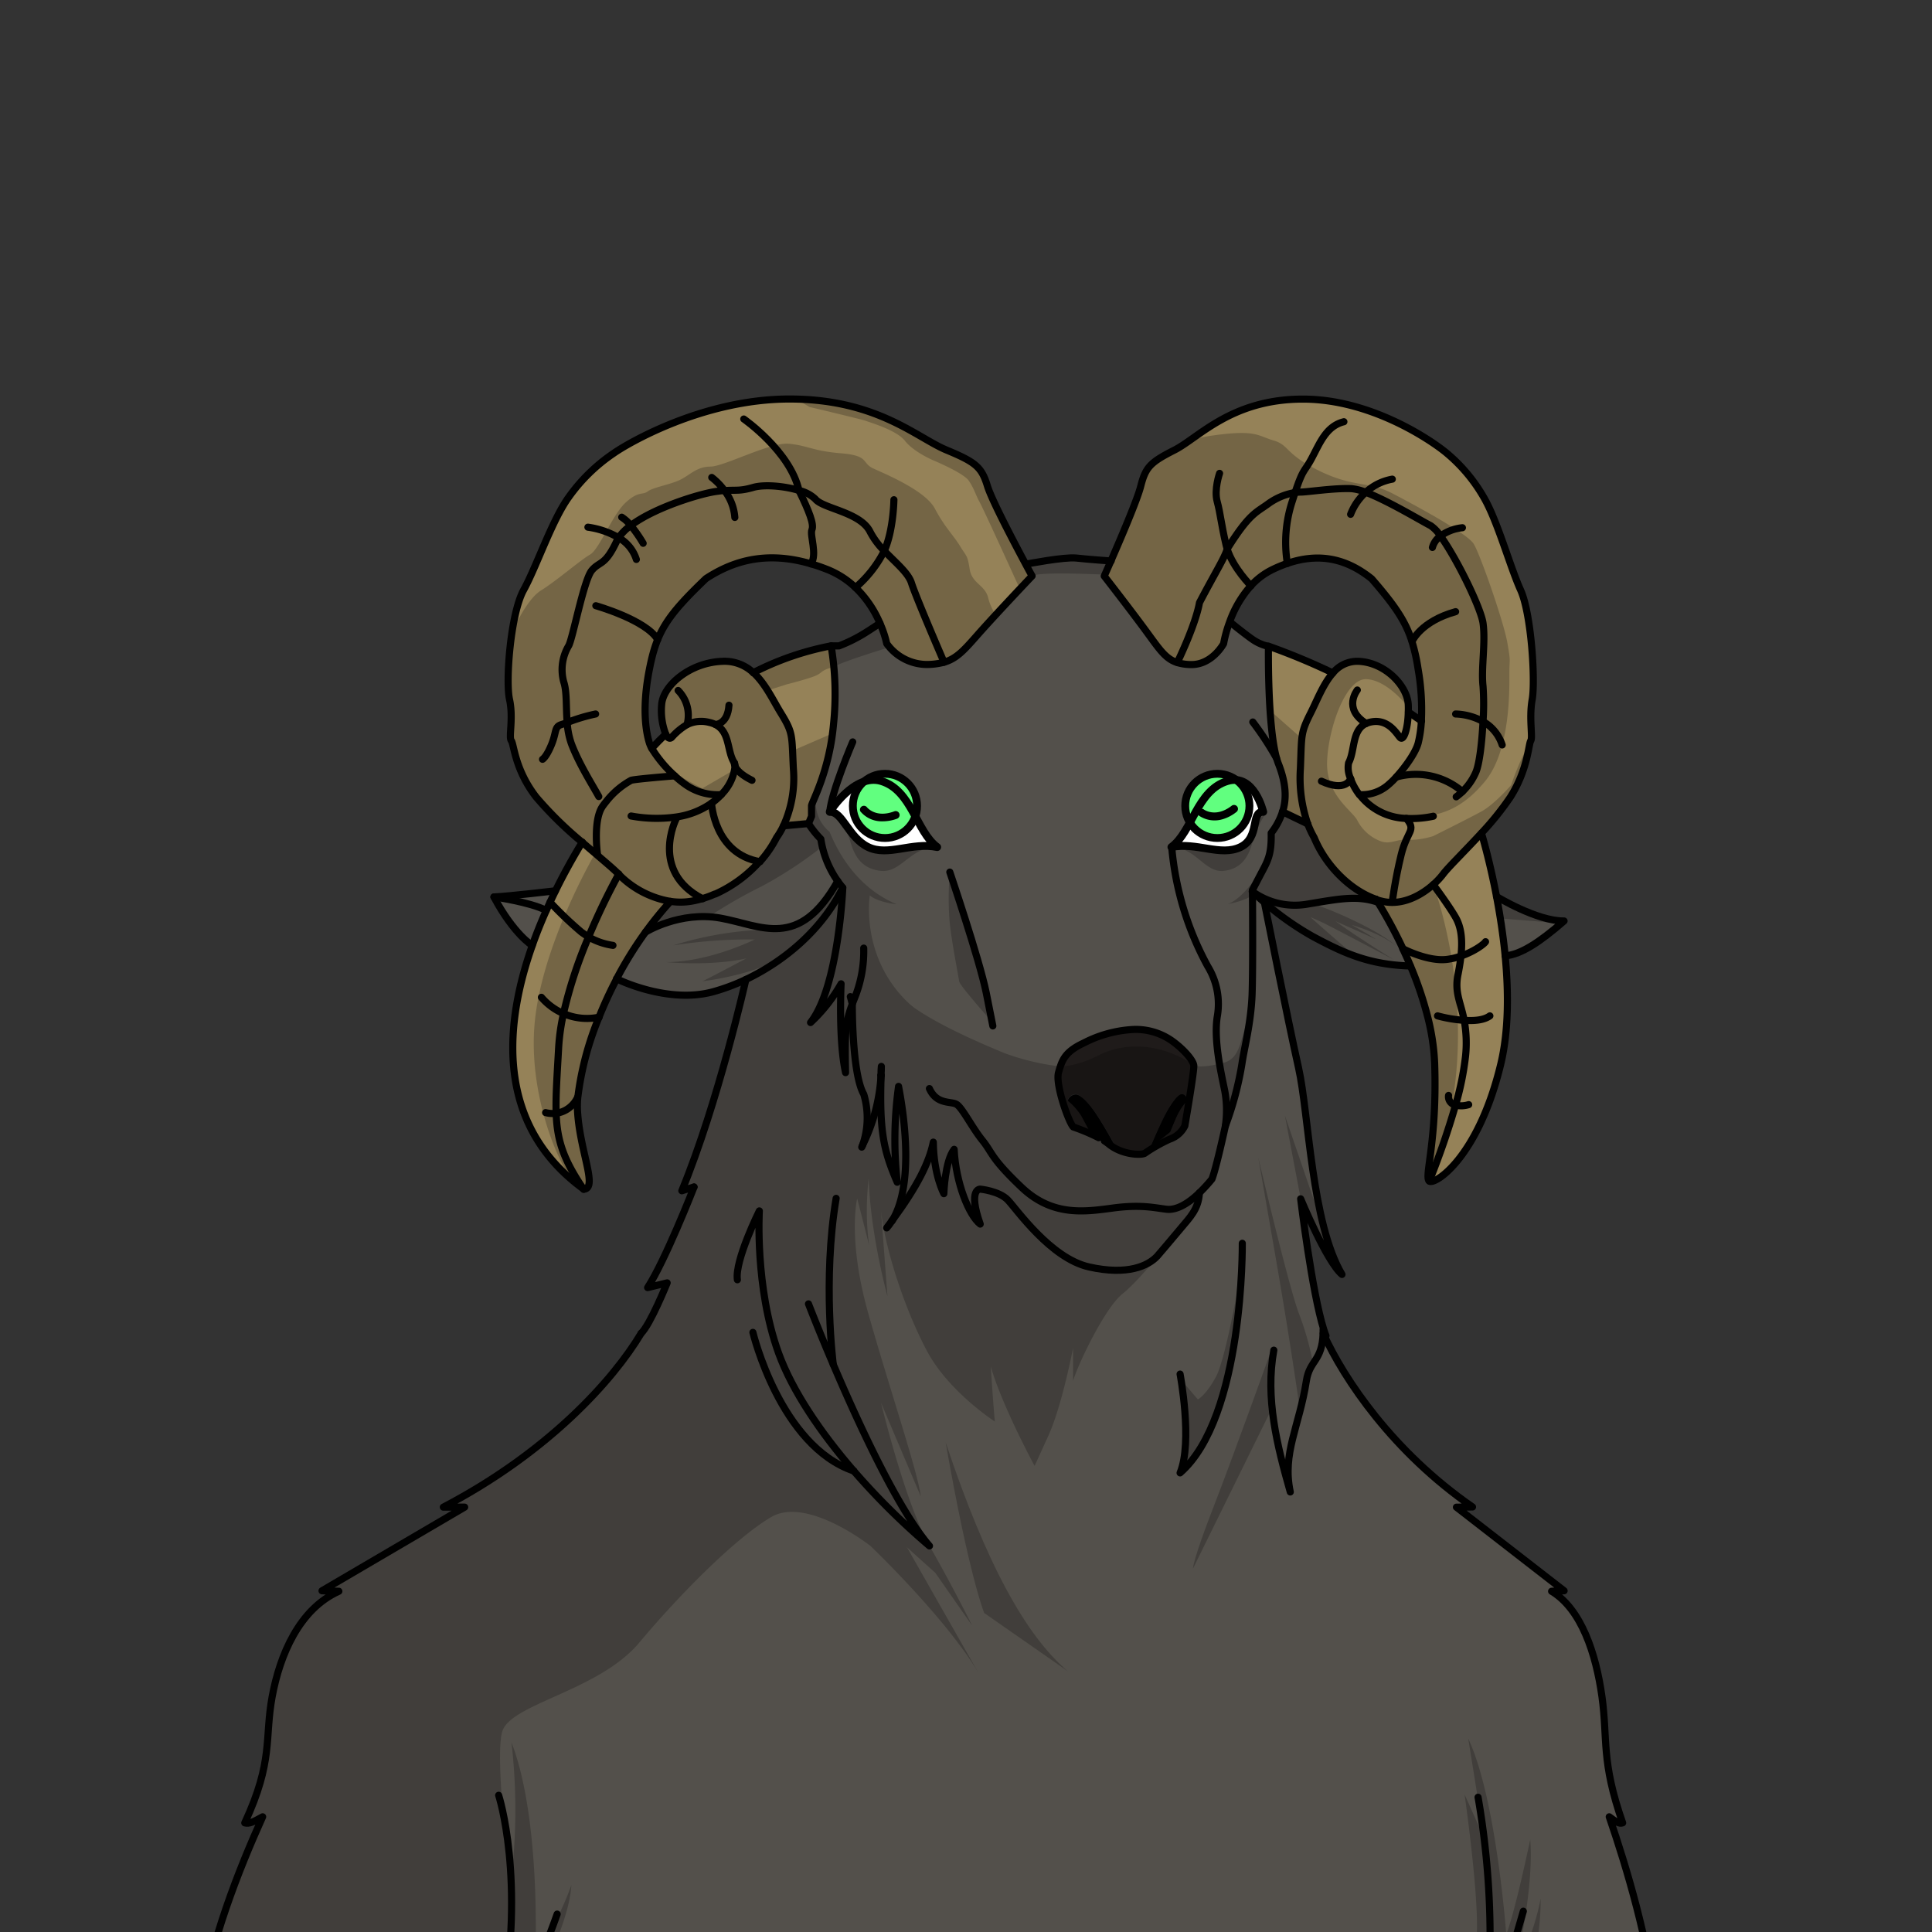 <svg xmlns="http://www.w3.org/2000/svg" xmlns:xlink="http://www.w3.org/1999/xlink" viewBox="0 0 432 432">
  <rect x="0" y="0" width="432" height="432" fill="#333333" stroke="none"/>
  <defs>
    <style>.GUNDAN_GOAT_BODY_GUNDAN_GOAT_BODY_11_cls-1,.GUNDAN_GOAT_BODY_GUNDAN_GOAT_BODY_11_cls-6{fill:none;stroke:#000;stroke-linecap:round;stroke-linejoin:round;}.GUNDAN_GOAT_BODY_GUNDAN_GOAT_BODY_11_cls-1{stroke-width:1.75px;}.GUNDAN_GOAT_BODY_GUNDAN_GOAT_BODY_11_cls-2{isolation:isolate;}.GUNDAN_GOAT_BODY_GUNDAN_GOAT_BODY_11_cls-3{fill:#1f1b1a;}.GUNDAN_GOAT_BODY_GUNDAN_GOAT_BODY_11_cls-4{fill:#958258;}.GUNDAN_GOAT_BODY_GUNDAN_GOAT_BODY_11_cls-5{fill:#53504b;}.GUNDAN_GOAT_BODY_GUNDAN_GOAT_BODY_11_cls-6{stroke-width:1.59px;}.GUNDAN_GOAT_BODY_GUNDAN_GOAT_BODY_11_cls-7{fill:#fff;}.GUNDAN_GOAT_BODY_GUNDAN_GOAT_BODY_11_cls-8{clip-path:url(#GUNDAN_GOAT_BODY_GUNDAN_GOAT_BODY_11_clip-path);}.GUNDAN_GOAT_BODY_GUNDAN_GOAT_BODY_11_cls-9{fill:#61ff7f;}.GUNDAN_GOAT_BODY_GUNDAN_GOAT_BODY_11_cls-10{clip-path:url(#GUNDAN_GOAT_BODY_GUNDAN_GOAT_BODY_11_clip-path-2);}.GUNDAN_GOAT_BODY_GUNDAN_GOAT_BODY_11_cls-11{opacity:0.22;mix-blend-mode:multiply;}</style>
    <clipPath id="clip-path">
      <path class="GUNDAN_GOAT_BODY_GUNDAN_GOAT_BODY_11_cls-1" d="M185.53,181.54s5.48-8.71,11.51-6.9c6.85,2.05,7.82,11.3,12.52,14.77-5.62-1.17-11,2.15-15.44,0S188.39,181.39,185.53,181.54Z" />
    </clipPath>
    <clipPath id="clip-path-2">
      <path class="GUNDAN_GOAT_BODY_GUNDAN_GOAT_BODY_11_cls-1" d="M282.46,181.54s-2-8.71-8-6.9c-6.85,2.05-7.82,11.3-12.53,14.77,5.63-1.17,11,2.15,15.45,0S279.6,181.39,282.46,181.54Z" />
    </clipPath>
  </defs>
  <g class="GUNDAN_GOAT_BODY_GUNDAN_GOAT_BODY_11_cls-2">
    <g id="body">
      <path class="GUNDAN_GOAT_BODY_GUNDAN_GOAT_BODY_11_cls-3" d="M249.49,256.5c-.12-.23-2.08-3.88-3.79-6.55s-4-5.31-5.25-5.31a2,2,0,0,0-1.71,1.38,14.47,14.47,0,0,1,3,3.37c1.05,1.82,2,3.71,2,3.71s.87.57,1.95,1.24A42.73,42.73,0,0,0,240,252c-1-.88-4.22-9.47-3.45-12.16s1.34-4.56,5.63-6.59a27.25,27.25,0,0,1,10.62-3,14.07,14.07,0,0,1,9,2.43c2.84,2,5,4.58,5,5.71,0,1.84-2,13.37-2,13.37a5.86,5.86,0,0,1-3.42,3,36.22,36.22,0,0,0-5.58,3.17c-.87.46-5,.32-7.9-2a13.32,13.32,0,0,0-1.1-.8A22.7,22.7,0,0,0,249.49,256.5Zm7.74,0a54.68,54.68,0,0,0,4.46-3.4s.75-1.89,1.57-3.71a13.64,13.64,0,0,1,2.32-3.37s-.34-1.38-1.33-1.38-2.71,2.55-4.08,5.31S257.32,256.27,257.23,256.5Z" />
      <path class="GUNDAN_GOAT_BODY_GUNDAN_GOAT_BODY_11_cls-4" d="M340.09,131.92c-2.39-5.29-5.22-15.63-8.27-20.79a36.54,36.54,0,0,0-8.17-9.77c-2.35-2-16.25-12.16-32.25-12.16s-23.29,8.63-28.73,11.4-6.45,3.86-7.53,8.08c-.75,3-4.55,11.87-6.69,16.76-.87,2-1.47,3.33-1.47,3.33s5.91,7.59,9.61,12.65c2.79,3.81,4.12,5.84,6.67,6.68a11,11,0,0,0,3,.46c4.83.15,7.41-4.68,7.41-4.68a28.53,28.53,0,0,1,1.34-4.83,24.47,24.47,0,0,1,4.71-8.05,15.92,15.92,0,0,1,4.88-3.69,29.62,29.62,0,0,1,3.25-1.35c7.52-2.59,13.58-.88,18.93,3.42,5.17,6,7.54,9.54,9,14a42.26,42.26,0,0,1,1.36,6.06,52.46,52.46,0,0,1,.75,11.74l-2.93-2h0a16,16,0,0,0,0-1.69c-.25-4.21-5.15-9.43-11.18-9.66a7,7,0,0,0-5.69,2.64,145.44,145.44,0,0,0-14.42-6s-.27,17.54,1.83,25.06v0c.14.45.27.87.42,1.24,1.65,4.23,1.85,7.66.89,10.7l5.66,2.72a20.53,20.53,0,0,0,1.44,3.07c2.55,6.23,8,11.81,13.83,13.78h0c0,.05.18.28.41.67a103.53,103.53,0,0,1,5.61,10.41h0c.58,1.23,1.17,2.54,1.74,3.91a79,79,0,0,1,3.89,11.61,49.82,49.82,0,0,1,1.48,10c.61,17.49-2.3,25.32-1.23,26.39s10.89-5.07,16-26.08c1.8-7.47,1.77-16.16,1-24.26-.46-4.75-1.18-9.29-1.93-13.26-1.59-8.32-3.37-14.16-3.37-14.16a65.5,65.5,0,0,0,6.5-8.07c4-6.21,4.09-11.89,4.59-12.65s-.44-5,.32-9.21S342.47,137.21,340.09,131.92Z" />
      <path class="GUNDAN_GOAT_BODY_GUNDAN_GOAT_BODY_11_cls-4" d="M220.89,108.68c-1.3-4.22-2.53-5.32-9.18-8.08s-15.54-11.4-35.07-11.4-36.51,10.12-39.37,12.16a39.35,39.35,0,0,0-10,9.77c-3.74,5.16-7.19,15.5-10.1,20.79s-4.07,20.24-3.15,24.46-.23,8.44.39,9.21.76,6.44,5.59,12.65a83,83,0,0,0,10.18,10c-2.12,3.48-4.16,7.14-6,10.91-.41.84-.82,1.69-1.22,2.55-.28.61-.56,1.22-.83,1.83-1.15,2.57-2.21,5.19-3.13,7.82-7.05,19.94-7.12,41,11.51,54.52,3.26-.21-1.05-8.74-1.43-18a19.42,19.42,0,0,1,.09-2.53,68.21,68.21,0,0,1,4.75-17.95,89.8,89.8,0,0,1,3.94-8.54h0a84.47,84.47,0,0,1,6.46-10.44,81.33,81.33,0,0,1,5.57-6.87,14.85,14.85,0,0,0,5.1-.07,20,20,0,0,0,2.1-.51,22.55,22.55,0,0,0,2.18-.76l.36-.16a3.42,3.42,0,0,0,.34-.13l.08,0a29.3,29.3,0,0,0,9.85-7.21h0a24.88,24.88,0,0,0,3.71-5.38,17.53,17.53,0,0,0,1.54-2.63l5.6-.51.68-1.61v-2.38c0-.69,4-7.67,4.92-18.26a65.42,65.42,0,0,0-.54-17.48,64.38,64.38,0,0,0-17.4,6,9.35,9.35,0,0,0-6.84-2.54c-7.35.23-13.34,5.45-13.65,9.66a14.6,14.6,0,0,0,.91,6.63q-1.58,1.5-3.13,3.17a6.7,6.7,0,0,1-.54-1.23c-.92-3-1.58-8.44.05-16.62s3.78-11.66,12.6-20.1c6.63-4.36,14.15-6.06,23.51-3.3q1.74.51,3.57,1.23a19.54,19.54,0,0,1,6.37,4.07,24.12,24.12,0,0,1,5.47,8,23.41,23.41,0,0,1,1.51,4.52,11.09,11.09,0,0,0,9,4.68,15.21,15.21,0,0,0,3.77-.49c3-.85,4.67-2.88,8-6.65,4.52-5.06,11.74-12.65,11.74-12.65s-.57-1-1.43-2.63C226.93,121.46,221.86,111.83,220.89,108.68Zm-56.68,61.9a1.5,1.5,0,0,1,.15.75A1.46,1.46,0,0,1,164.21,170.58Z" />
      <path class="GUNDAN_GOAT_BODY_GUNDAN_GOAT_BODY_11_cls-5" d="M359.8,406.24c1.56,1.14,2.24,1.63,3,1.36-4.87-13.9-3.32-18.87-4.63-28.24s-4.59-19.59-11.26-23.55l2.8-.11L325.66,337l3.6-.05c-17.79-12.31-28.68-28.46-33.39-38.81h0c0-.27,0-.55,0-.85l.13,0c-2.65-8.38-5.17-29.24-5.17-29.24s5.86,14.15,9.24,16.91c-6.85-11.56-7.36-35.79-9.72-46.23s-7.64-37-7.64-37a66,66,0,0,0,11.05,7.79c7.05,3.77,12.56,6.25,21.7,6.54-.57-1.37-1.16-2.68-1.74-3.91h0a103.53,103.53,0,0,0-5.61-10.41c-.23-.39-.38-.62-.41-.67h0c-5.78-2-11.28-7.55-13.83-13.78a20.53,20.53,0,0,1-1.44-3.07l-5.66-2.72c1-3,.76-6.47-.89-10.7-.15-.37-.28-.79-.42-1.24v0c-2.1-7.52-1.83-25.06-1.83-25.06a10.13,10.13,0,0,1-3.37-1.43c-1.68-1.12-5.21-4-5.21-4a28.53,28.53,0,0,0-1.34,4.83s-2.58,4.83-7.41,4.68a11,11,0,0,1-3-.46c-2.55-.84-3.88-2.87-6.67-6.68-3.7-5.06-9.61-12.65-9.61-12.65s.6-1.34,1.47-3.33c0,0-5.14-.35-7.8-.66s-11.21,1.36-11.21,1.36c.86,1.6,1.43,2.63,1.43,2.63s-7.22,7.59-11.74,12.65c-3.37,3.77-5,5.8-8,6.65a15.21,15.21,0,0,1-3.77.49,11.09,11.09,0,0,1-9-4.68,23.41,23.41,0,0,0-1.51-4.52c-1.37.91-3.34,2.2-4.32,2.76a34,34,0,0,1-4.83,2.3h-1.77a65.42,65.42,0,0,1,.54,17.48c-.92,10.59-4.92,17.57-4.92,18.26v2.38l-.68,1.61-5.6.51a17.53,17.53,0,0,1-1.54,2.63,24.88,24.88,0,0,1-3.71,5.38h0a29.3,29.3,0,0,1-9.85,7.21l-.08,0a3.42,3.42,0,0,1-.34.13l-.36.16a22.55,22.55,0,0,1-2.18.76,20,20,0,0,1-2.1.51,14.85,14.85,0,0,1-5.1.07,81.33,81.33,0,0,0-5.57,6.87,84.47,84.47,0,0,0-6.46,10.44c.27.14,11.49,5.7,21.68,2.87a46.05,46.05,0,0,0,7.23-2.71s-6.18,27.49-14.33,47.26l2.72-.85c-.19.5-6.45,16.43-10.38,22.49l4.37-1.06s-3.81,9.44-5.84,11.29c-6.23,10.35-20.64,26.5-44.2,38.81l4.77.05L72,355.7l3.7.11c-8.82,4-13.15,14-14.91,23.55s.33,14.34-6.13,28.24c1,.27,2-.22,4-1.36-5.25,11.65-11.85,28.3-14,43.46H370.36C368.74,434.54,363.76,417.89,359.8,406.24ZM236.58,239.79c.76-2.68,1.34-4.56,5.63-6.59a27.25,27.25,0,0,1,10.62-3,14.07,14.07,0,0,1,9,2.43c2.84,2,5,4.58,5,5.71,0,1.84-2,13.37-2,13.37a5.86,5.86,0,0,1-3.42,3,36.22,36.22,0,0,0-5.58,3.17c-.87.46-5,.32-7.9-2a13.32,13.32,0,0,0-1.1-.8l-.08,0-1.05-.65-.11-.06A42.73,42.73,0,0,0,240,252C239,251.07,235.81,242.48,236.58,239.79Zm-38.31,34.78c.4-.53.79-1.05,1.15-1.56A11.43,11.43,0,0,1,198.27,274.57Z" />
      <path class="GUNDAN_GOAT_BODY_GUNDAN_GOAT_BODY_11_cls-5" d="M349.74,205.93c-6.06.07-15.11-5.46-15.11-5.46.75,4,1.47,8.51,1.93,13.26C340,213.47,344.23,210.76,349.74,205.93Z" />
      <path class="GUNDAN_GOAT_BODY_GUNDAN_GOAT_BODY_11_cls-5" d="M119,211.39c.92-2.63,2-5.25,3.13-7.82.27-.61.55-1.22.83-1.83.4-.86.81-1.71,1.22-2.55,0,0-10.3,1.22-13.74,1.37C114.9,208.92,119,211.39,119,211.39Z" />
      <path class="GUNDAN_GOAT_BODY_GUNDAN_GOAT_BODY_11_cls-6" d="M284.83,301.9c-1.94,10.74.71,21.27,3.68,31.71-1.84-8.7,2-14.56,3.6-24.86.72-4.67,3.52-4.3,3.74-10.6,0-.27,0-.55,0-.85" />
      <path class="GUNDAN_GOAT_BODY_GUNDAN_GOAT_BODY_11_cls-6" d="M114.91,449.7A144.81,144.81,0,0,0,124.58,428" />
      <path class="GUNDAN_GOAT_BODY_GUNDAN_GOAT_BODY_11_cls-6" d="M111.5,401.43s6.08,18.6.61,48.27" />
      <path class="GUNDAN_GOAT_BODY_GUNDAN_GOAT_BODY_11_cls-6" d="M246.94,255.1a13.32,13.32,0,0,1,1.1.8c2.88,2.3,7,2.44,7.9,2a36.22,36.22,0,0,1,5.58-3.17,5.86,5.86,0,0,0,3.42-3s2-11.53,2-13.37c0-1.13-2.2-3.73-5-5.71a14.07,14.07,0,0,0-9-2.43,27.25,27.25,0,0,0-10.62,3c-4.29,2-4.87,3.91-5.63,6.59S239,251.07,240,252a42.73,42.73,0,0,1,5.67,2.39" />
      <path class="GUNDAN_GOAT_BODY_GUNDAN_GOAT_BODY_11_cls-6" d="M141.12,182.46a31.38,31.38,0,0,0,10,.23,18.13,18.13,0,0,0,8-3.11,15.13,15.13,0,0,0,2.17-1.9" />
      <path class="GUNDAN_GOAT_BODY_GUNDAN_GOAT_BODY_11_cls-6" d="M169.93,192.67a24.88,24.88,0,0,0,3.71-5.38,17.53,17.53,0,0,0,1.54-2.63,25.57,25.57,0,0,0,2.22-12.79c-.38-7.59,0-7.9-2.83-12.49-1.72-2.8-3.42-6.52-6.13-9" />
      <path class="GUNDAN_GOAT_BODY_GUNDAN_GOAT_BODY_11_cls-6" d="M168.44,150.41a9.35,9.35,0,0,0-6.84-2.54c-7.35.23-13.34,5.45-13.65,9.66a14.6,14.6,0,0,0,.91,6.63c.39.8.86,1.14,1.31.74a14.43,14.43,0,0,1,3.47-2.89,7.22,7.22,0,0,1,4.9-.49c5,1.08,3.75,6.14,5.67,9.06a1.5,1.5,0,0,1,.15.75,10.51,10.51,0,0,1-3.09,6.35,12.41,12.41,0,0,1-8.1-2.33,23,23,0,0,1-2.31-1.89,27.59,27.59,0,0,1-5.13-6.13,6.7,6.7,0,0,1-.54-1.23c-.92-3-1.58-8.44.05-16.62s3.78-11.66,12.6-20.1c6.63-4.36,14.15-6.06,23.51-3.3q1.74.51,3.57,1.23a19.54,19.54,0,0,1,6.37,4.07,24.12,24.12,0,0,1,5.47,8,23.41,23.41,0,0,1,1.51,4.52,11.09,11.09,0,0,0,9,4.68,15.21,15.21,0,0,0,3.77-.49c3-.85,4.67-2.88,8-6.65,4.52-5.06,11.74-12.65,11.74-12.65s-.57-1-1.43-2.63c-2.51-4.68-7.58-14.31-8.55-17.46-1.3-4.22-2.53-5.32-9.18-8.08s-15.54-11.4-35.07-11.4-36.51,10.12-39.37,12.16a39.35,39.35,0,0,0-10,9.77c-3.74,5.16-7.19,15.5-10.1,20.79s-4.07,20.24-3.15,24.46-.23,8.44.39,9.21.76,6.44,5.59,12.65a83,83,0,0,0,10.18,10l3.22,2.75c2.33,2,4.19,3.56,4.94,4.39a21.12,21.12,0,0,0,11.54,6.13,14.85,14.85,0,0,0,5.1-.07,20,20,0,0,0,2.1-.51,22.55,22.55,0,0,0,2.18-.76l.36-.16a3.42,3.42,0,0,0,.34-.13l.08,0a29.3,29.3,0,0,0,9.85-7.21" />
      <path class="GUNDAN_GOAT_BODY_GUNDAN_GOAT_BODY_11_cls-6" d="M304,177.68A13.63,13.63,0,0,0,314.42,183a23.32,23.32,0,0,0,6.07-.49" />
      <path class="GUNDAN_GOAT_BODY_GUNDAN_GOAT_BODY_11_cls-6" d="M307.68,201.07c-5.78-2-11.28-7.55-13.83-13.78a20.53,20.53,0,0,1-1.44-3.07" />
      <path class="GUNDAN_GOAT_BODY_GUNDAN_GOAT_BODY_11_cls-6" d="M302,174.14a13.35,13.35,0,0,0,1.95,3.54,9,9,0,0,0,6.63-2.33,18.19,18.19,0,0,0,1.62-1.6c1.93-2.12,4.34-5.4,4.92-7.65a25.9,25.9,0,0,0,.7-4.88,52.46,52.46,0,0,0-.75-11.74,42.26,42.26,0,0,0-1.36-6.06c-1.42-4.5-3.79-8-9-14-5.35-4.3-11.41-6-18.93-3.42a29.62,29.62,0,0,0-3.25,1.35,15.92,15.92,0,0,0-4.88,3.69,24.47,24.47,0,0,0-4.71,8.05,28.53,28.53,0,0,0-1.34,4.83s-2.58,4.83-7.41,4.68a11,11,0,0,1-3-.46c-2.55-.84-3.88-2.87-6.67-6.68-3.7-5.06-9.61-12.65-9.61-12.65s.6-1.34,1.47-3.33c2.14-4.89,5.94-13.76,6.69-16.76,1.08-4.22,2.08-5.32,7.53-8.08s12.72-11.4,28.73-11.4,29.9,10.12,32.25,12.16a36.54,36.54,0,0,1,8.17,9.77c3.05,5.16,5.88,15.5,8.27,20.79s3.33,20.24,2.58,24.46.18,8.44-.32,9.21-.63,6.44-4.59,12.65a65.5,65.5,0,0,1-6.5,8.07c-3.7,4-7.46,7.69-8.51,9.11a16.66,16.66,0,0,1-2.29,2.42c-2.21,1.93-5.49,3.92-9.16,3.9a9.2,9.2,0,0,1-2.18-.26,12.8,12.8,0,0,1-1.43-.41" />
      <path class="GUNDAN_GOAT_BODY_GUNDAN_GOAT_BODY_11_cls-6" d="M292.41,184.22a31.36,31.36,0,0,1-1.64-12.35c.31-7.59,0-7.9,2.32-12.49,1.4-2.76,2.77-6.42,4.93-8.87a7,7,0,0,1,5.69-2.64c6,.23,10.93,5.45,11.18,9.66a16,16,0,0,1,0,1.69c-.06,3.57-1,6.61-1.84,5.68s-2.77-4.45-6.86-3.38a4.94,4.94,0,0,0-.71.25c-3.25,1.45-2.46,6.07-3.93,8.81a5.79,5.79,0,0,0,.46,3.55" />
      <path class="GUNDAN_GOAT_BODY_GUNDAN_GOAT_BODY_11_cls-6" d="M148.86,164.16q-1.58,1.5-3.13,3.17" />
      <path class="GUNDAN_GOAT_BODY_GUNDAN_GOAT_BODY_11_cls-6" d="M175.18,184.66l5.6-.51.68-1.61v-2.38c0-.69,4-7.67,4.92-18.26a65.42,65.42,0,0,0-.54-17.48h1.77a34,34,0,0,0,4.83-2.3c1-.56,2.95-1.85,4.32-2.76" />
      <path class="GUNDAN_GOAT_BODY_GUNDAN_GOAT_BODY_11_cls-6" d="M137.88,218.86a84.47,84.47,0,0,1,6.46-10.44,81.33,81.33,0,0,1,5.57-6.87" />
      <path class="GUNDAN_GOAT_BODY_GUNDAN_GOAT_BODY_11_cls-6" d="M130.21,188.28c-2.12,3.48-4.16,7.14-6,10.91-.41.84-.82,1.69-1.22,2.55-.28.61-.56,1.22-.83,1.83-1.15,2.57-2.21,5.19-3.13,7.82-7.05,19.94-7.12,41,11.51,54.52,3.26-.21-1.05-8.74-1.43-18a19.42,19.42,0,0,1,.09-2.53,68.21,68.21,0,0,1,4.75-17.95,89.8,89.8,0,0,1,3.94-8.54" />
      <path class="GUNDAN_GOAT_BODY_GUNDAN_GOAT_BODY_11_cls-6" d="M168.44,150.41a64.38,64.38,0,0,1,17.4-6" />
      <path class="GUNDAN_GOAT_BODY_GUNDAN_GOAT_BODY_11_cls-6" d="M229.44,126.14s8.55-1.66,11.21-1.36,7.8.66,7.8.66" />
      <path class="GUNDAN_GOAT_BODY_GUNDAN_GOAT_BODY_11_cls-6" d="M274,251.76a72.64,72.64,0,0,0,3.7-13.88c.56-3.82,2-8.94,2.27-15.46.21-6,.11-20.61.08-23.09V199l1.68-3.22c1.69-3.21,2.61-4.49,2.51-9.51a15.47,15.47,0,0,0,2.53-4.74c1-3,.76-6.47-.89-10.7-.15-.37-.28-.79-.42-1.24v0c-2.1-7.52-1.83-25.06-1.83-25.06a10.13,10.13,0,0,1-3.37-1.43c-1.68-1.12-5.21-4-5.21-4" />
      <path class="GUNDAN_GOAT_BODY_GUNDAN_GOAT_BODY_11_cls-6" d="M193.13,212a27.86,27.86,0,0,1-1.84,10.66c-.27.66-.49,1.26-.71,1.82-1.51,4.07-1.72,6.2-1.51,15.36-1.62-7.28-1-19.86-1-19.86a36.28,36.28,0,0,1-6.83,8.66c6.29-8,7.21-30.14,7.21-30.14-.36-.44-.74-.92-1.13-1.47a22,22,0,0,1-3.78-9.42,21.73,21.73,0,0,1-2.76-3.45" />
      <path class="GUNDAN_GOAT_BODY_GUNDAN_GOAT_BODY_11_cls-6" d="M197,240.47a40.2,40.2,0,0,1-4.18,15.7" />
      <path class="GUNDAN_GOAT_BODY_GUNDAN_GOAT_BODY_11_cls-6" d="M197,240.34c0-.61,0-1.24.07-1.89C197.08,239.09,197.05,239.72,197,240.34Z" />
      <path class="GUNDAN_GOAT_BODY_GUNDAN_GOAT_BODY_11_cls-6" d="M197,240.34v.13" />
      <path class="GUNDAN_GOAT_BODY_GUNDAN_GOAT_BODY_11_cls-6" d="M199.46,273c4.62-7.46,3.08-21.72,1.46-30.08a87.06,87.06,0,0,0-.3,21.43c-3.07-7.09-4-11.41-3.6-23.85" />
      <path class="GUNDAN_GOAT_BODY_GUNDAN_GOAT_BODY_11_cls-6" d="M199.42,273a11.43,11.43,0,0,1-1.15,1.56C198.67,274,199.06,273.52,199.42,273Z" />
      <path class="GUNDAN_GOAT_BODY_GUNDAN_GOAT_BODY_11_cls-6" d="M199.42,273l0,0" />
      <path class="GUNDAN_GOAT_BODY_GUNDAN_GOAT_BODY_11_cls-6" d="M268.19,266.7c-.17,3.66-2.17,5.55-4.07,7.85s-5.37,6.34-5.37,6.34c-2,2.14-6.59,4.35-15.24,2.4s-16.25-13-18.19-15-6.14-2.4-6.14-2.4-2.82-.16,0,7.82c-2.51-1.94-5.47-9.21-5.83-16.72-2.09,2.66-2.3,9.92-2.3,9.92s-2.28-4.17-2.36-11.53c-.93,4.53-3.47,9.74-9.23,17.57" />
      <path class="GUNDAN_GOAT_BODY_GUNDAN_GOAT_BODY_11_cls-6" d="M192.69,256.5c.05-.11.11-.22.15-.33a18.56,18.56,0,0,0,.3-11.49c-2.67-4.65-2.56-20.21-2.56-20.21l-.44-1.62" />
      <path class="GUNDAN_GOAT_BODY_GUNDAN_GOAT_BODY_11_cls-6" d="M207.82,243.41c1.59,3.57,4.71,2.81,6,3.48s3.48,5.16,5.83,8.07,1.79,3.89,8.79,10.54,14.32,5.42,20.56,4.6,9.25,0,11.91.3c2,.2,4.5-1,7.29-3.7a34.6,34.6,0,0,0,2.79-3.05c.92-2.29,2.83-11.07,3-11.84a.1.1,0,0,0,0-.05,23.81,23.81,0,0,0-.14-7.89c-.82-4-2.55-11.56-1.63-16.77a16.11,16.11,0,0,0-2.15-11A67.74,67.74,0,0,1,262,189.41" />
      <path class="GUNDAN_GOAT_BODY_GUNDAN_GOAT_BODY_11_cls-6" d="M119,211.39s-4.11-2.47-8.56-10.83c3.44-.15,13.74-1.37,13.74-1.37" />
      <path class="GUNDAN_GOAT_BODY_GUNDAN_GOAT_BODY_11_cls-6" d="M137.87,218.86h0c.27.14,11.49,5.7,21.68,2.87a46.05,46.05,0,0,0,7.23-2.71h0c8.38-4,16.88-10.88,21.66-20.52" />
      <path class="GUNDAN_GOAT_BODY_GUNDAN_GOAT_BODY_11_cls-6" d="M110.45,200.56s8,1.12,11.68,3" />
      <path class="GUNDAN_GOAT_BODY_GUNDAN_GOAT_BODY_11_cls-6" d="M144.34,208.42s7.65-4.75,16.75-3.13,17.48,7.31,26.23-8.27" />
      <line class="GUNDAN_GOAT_BODY_GUNDAN_GOAT_BODY_11_cls-6" x1="286.75" y1="181.5" x2="292.41" y2="184.22" />
      <path class="GUNDAN_GOAT_BODY_GUNDAN_GOAT_BODY_11_cls-6" d="M313.71,212.15a103.53,103.53,0,0,0-5.61-10.41c-.23-.39-.38-.62-.41-.67h0" />
      <path class="GUNDAN_GOAT_BODY_GUNDAN_GOAT_BODY_11_cls-6" d="M331.26,186.31s1.78,5.84,3.37,14.16c.75,4,1.47,8.51,1.93,13.26.77,8.1.8,16.79-1,24.26-5.07,21-14.88,27.15-16,26.08s1.84-8.9,1.23-26.39a49.82,49.82,0,0,0-1.48-10,79,79,0,0,0-3.89-11.61c-.57-1.37-1.16-2.68-1.74-3.91" />
      <path class="GUNDAN_GOAT_BODY_GUNDAN_GOAT_BODY_11_cls-6" d="M336.55,213.73h0c3.46-.26,7.67-3,13.18-7.8-6.06.07-15.11-5.46-15.11-5.46" />
      <path class="GUNDAN_GOAT_BODY_GUNDAN_GOAT_BODY_11_cls-6" d="M280.11,199.4a16.25,16.25,0,0,0,12.19,2.77c7.36-1.22,11.13-2,15.8-.43" />
      <path class="GUNDAN_GOAT_BODY_GUNDAN_GOAT_BODY_11_cls-6" d="M280,199.33l0,0,0,0,0,0c.26.26,1.2,1.13,2.6,2.34a66,66,0,0,0,11.05,7.79c7.05,3.77,12.56,6.25,21.7,6.54" />
      <path class="GUNDAN_GOAT_BODY_GUNDAN_GOAT_BODY_11_cls-6" d="M282.71,201.74s5.29,26.53,7.64,37,2.87,34.67,9.72,46.23c-3.38-2.76-9.24-16.91-9.24-16.91s2.52,20.86,5.17,29.24c.17.51.33,1,.49,1.38" />
      <path class="GUNDAN_GOAT_BODY_GUNDAN_GOAT_BODY_11_cls-6" d="M277.78,278s.41,38.86-13.91,51.34c2.86-6.95,0-22.09,0-22.09" />
      <path class="GUNDAN_GOAT_BODY_GUNDAN_GOAT_BODY_11_cls-6" d="M190.91,328.92c-7.39-8.54-13.75-17.88-16.83-26.4-5.32-14.73-4.29-31.76-4.29-31.76s-5.53,11.1-4.91,15.4" />
      <path class="GUNDAN_GOAT_BODY_GUNDAN_GOAT_BODY_11_cls-6" d="M180.78,291.55s2.2,5.72,5.55,13.57c5.61,13.17,14.45,32.35,21.5,40.55a156.65,156.65,0,0,1-16.91-16.75" />
      <path class="GUNDAN_GOAT_BODY_GUNDAN_GOAT_BODY_11_cls-6" d="M168.35,297.92s6.06,25.39,22.56,31h0" />
      <path class="GUNDAN_GOAT_BODY_GUNDAN_GOAT_BODY_11_cls-6" d="M186.33,305.12s-2.44-18.76.63-37.17" />
      <path class="GUNDAN_GOAT_BODY_GUNDAN_GOAT_BODY_11_cls-6" d="M283.6,144.47a145.44,145.44,0,0,1,14.42,6" />
      <line class="GUNDAN_GOAT_BODY_GUNDAN_GOAT_BODY_11_cls-6" x1="314.93" y1="159.22" x2="317.86" y2="161.22" />
      <path class="GUNDAN_GOAT_BODY_GUNDAN_GOAT_BODY_11_cls-6" d="M212.38,195s6.59,19.41,8.13,26.92L222,229.4" />
      <path class="GUNDAN_GOAT_BODY_GUNDAN_GOAT_BODY_11_cls-6" d="M190.67,165.89s-4.75,11.12-5.14,15.65" />
      <path class="GUNDAN_GOAT_BODY_GUNDAN_GOAT_BODY_11_cls-6" d="M211.09,148.07s-6.23-14.39-7.3-17.76c-.72-2.24-3.58-4.54-6.06-7.14a17,17,0,0,1-3.15-4.22c-2.14-4.44-10.58-5.21-12.27-7.36a7.8,7.8,0,0,0-3.65-1.92c-3.26-1-7.74-1.39-10.22-.69-3.14.9-3.77.52-6.46.72-.54,0-1.17.1-1.91.2-3.51.49-13.62,3.54-19,7.59a11.34,11.34,0,0,0-2.73,2.72,6.08,6.08,0,0,0-.42.74c-2.65,5.67-3.78,4.45-5.59,6.59s-4.27,15.34-5.19,16.88a10.43,10.43,0,0,0-1.07,8.13c.72,2.18.47,5.64.75,9a17.73,17.73,0,0,0,.93,4.71c1.69,4.49,4.61,9.09,6.14,11.85" />
      <path class="GUNDAN_GOAT_BODY_GUNDAN_GOAT_BODY_11_cls-6" d="M263.26,148.1s4-8.13,4.95-13.35c3.53-6.75,5.63-10,6.19-12h0c5-8,6.49-8.12,9.2-10.12a14.2,14.2,0,0,1,6-2.5,9,9,0,0,1,1.25-.1c1.49,0,7.32-.92,11.3-.77a11,11,0,0,1,3.2.81c4.9,1.84,12.19,6.25,14.55,7.47a8.23,8.23,0,0,1,2.2,2.32c3.62,5,9,16,9.51,19.47.61,4.29-.46,10.12,0,14.11a56.41,56.41,0,0,1,0,7.86c-.23,4.49-.77,9.34-1.58,11.31A13.22,13.22,0,0,1,327,177a13.52,13.52,0,0,1-1.39,1.17" />
      <path class="GUNDAN_GOAT_BODY_GUNDAN_GOAT_BODY_11_cls-6" d="M280.13,161.44a69.41,69.41,0,0,1,5.3,8.09l0,0" />
      <path class="GUNDAN_GOAT_BODY_GUNDAN_GOAT_BODY_11_cls-6" d="M191.29,131.38a26.4,26.4,0,0,0,6.44-8.21c2.07-4.6,2.15-11.43,2.15-11.43" />
      <path class="GUNDAN_GOAT_BODY_GUNDAN_GOAT_BODY_11_cls-6" d="M166.31,93.69s10.38,7.22,12.35,16h0c2.27,4.67,3.4,7.54,2.89,8.76s1.25,5.46-.2,7.64" />
      <path class="GUNDAN_GOAT_BODY_GUNDAN_GOAT_BODY_11_cls-6" d="M159.15,106.76A14.49,14.49,0,0,1,162,109.7a11.22,11.22,0,0,1,2.31,6" />
      <path class="GUNDAN_GOAT_BODY_GUNDAN_GOAT_BODY_11_cls-6" d="M131.46,117.88a18.74,18.74,0,0,1,6.83,2.33,8.54,8.54,0,0,1,4,4.88" />
      <path class="GUNDAN_GOAT_BODY_GUNDAN_GOAT_BODY_11_cls-6" d="M143.81,121.48a30.21,30.21,0,0,0-2.79-4,8.19,8.19,0,0,0-2-1.83" />
      <path class="GUNDAN_GOAT_BODY_GUNDAN_GOAT_BODY_11_cls-6" d="M133.23,135.44s11.26,3.19,13.83,7.58" />
      <path class="GUNDAN_GOAT_BODY_GUNDAN_GOAT_BODY_11_cls-6" d="M121.31,169.78s.82-.41,2-3.27.59-4,2.24-4.5c.36-.11.75-.25,1.17-.41a39.53,39.53,0,0,1,6.46-1.95" />
      <path class="GUNDAN_GOAT_BODY_GUNDAN_GOAT_BODY_11_cls-6" d="M133.58,190.85s-1-7.43,1.13-10.52c.27-.39.56-.76.86-1.13a18.24,18.24,0,0,1,5.55-4.72c.95-.3,9.74-1,9.74-1" />
      <path class="GUNDAN_GOAT_BODY_GUNDAN_GOAT_BODY_11_cls-6" d="M151.2,183.08s-6,11.74,5.91,17.89" />
      <path class="GUNDAN_GOAT_BODY_GUNDAN_GOAT_BODY_11_cls-6" d="M159.1,179.58s.59,11.33,10.82,13.09h0" />
      <path class="GUNDAN_GOAT_BODY_GUNDAN_GOAT_BODY_11_cls-6" d="M164.21,170.58a1.46,1.46,0,0,0,.15.75c.31.72,1.22,1.87,3.79,3.15" />
      <path class="GUNDAN_GOAT_BODY_GUNDAN_GOAT_BODY_11_cls-6" d="M160,162s2.71,0,3-4.32" />
      <path class="GUNDAN_GOAT_BODY_GUNDAN_GOAT_BODY_11_cls-6" d="M151.63,154.39a7.91,7.91,0,0,1,2,7.62" />
      <path class="GUNDAN_GOAT_BODY_GUNDAN_GOAT_BODY_11_cls-6" d="M287.86,126a29.3,29.3,0,0,1,1.08-13.87c.23-.72.43-1.36.62-1.93,1.85-5.6,2.06-4.56,3.73-7.7,1.85-3.45,3.23-7.21,7.21-8.2" />
      <path class="GUNDAN_GOAT_BODY_GUNDAN_GOAT_BODY_11_cls-6" d="M279.73,131s-3.91-3.87-5.33-8.22c-.09-.3-.17-.59-.24-.89-1.11-4.7-1.27-7.08-2-9.76s.54-6.29.54-6.29" />
      <path class="GUNDAN_GOAT_BODY_GUNDAN_GOAT_BODY_11_cls-6" d="M311.32,107.14a11.85,11.85,0,0,0-6,3A12.89,12.89,0,0,0,302,115" />
      <path class="GUNDAN_GOAT_BODY_GUNDAN_GOAT_BODY_11_cls-6" d="M315.75,143.42s1.89-4.47,9.73-6.65" />
      <path class="GUNDAN_GOAT_BODY_GUNDAN_GOAT_BODY_11_cls-6" d="M320.29,122.41a4.62,4.62,0,0,1,1.77-2.52A10.07,10.07,0,0,1,327,118" />
      <path class="GUNDAN_GOAT_BODY_GUNDAN_GOAT_BODY_11_cls-6" d="M325.48,159.65a13.66,13.66,0,0,1,6.13,1.68,9.34,9.34,0,0,1,4.28,5.24" />
      <path class="GUNDAN_GOAT_BODY_GUNDAN_GOAT_BODY_11_cls-6" d="M312.24,173.75A16,16,0,0,1,327,177" />
      <path class="GUNDAN_GOAT_BODY_GUNDAN_GOAT_BODY_11_cls-6" d="M311.3,201.74s.63-5,2-10.59,3.47-5.3,1.16-8.16" />
      <path class="GUNDAN_GOAT_BODY_GUNDAN_GOAT_BODY_11_cls-6" d="M302,174.13h0c-.07.21-1.15,3-6.52.55" />
      <path class="GUNDAN_GOAT_BODY_GUNDAN_GOAT_BODY_11_cls-6" d="M303.5,154.29s-3.35,4.17,2,7.48" />
      <path class="GUNDAN_GOAT_BODY_GUNDAN_GOAT_BODY_11_cls-6" d="M138.37,195.42a147.39,147.39,0,0,0-6.77,14.11A100,100,0,0,0,126,226.62a47.76,47.76,0,0,0-1.08,7.53c-.35,6.37-.69,10.95-.56,14.78.21,6.14,1.64,10.37,6.14,17" />
      <path class="GUNDAN_GOAT_BODY_GUNDAN_GOAT_BODY_11_cls-6" d="M319.6,264.07a173.26,173.26,0,0,0,5.87-17,63.94,63.94,0,0,0,2.22-10.84,28.1,28.1,0,0,0-.29-8.06c-.77-4.09-2.22-6.21-1.38-10.31.3-1.5.52-2.86.65-4.1.42-3.84,0-6.54-1.19-8.63-1.58-2.76-5-7.32-5-7.32" />
      <path class="GUNDAN_GOAT_BODY_GUNDAN_GOAT_BODY_11_cls-6" d="M123,201.74a83,83,0,0,0,7,6.68c.59.42,1.12.79,1.65,1.11a15.29,15.29,0,0,0,5.41,1.86" />
      <path class="GUNDAN_GOAT_BODY_GUNDAN_GOAT_BODY_11_cls-6" d="M121.06,223a13.54,13.54,0,0,0,5,3.66,13.17,13.17,0,0,0,7.91.78" />
      <path class="GUNDAN_GOAT_BODY_GUNDAN_GOAT_BODY_11_cls-6" d="M122,248.78a6,6,0,0,0,2.35.15,6.2,6.2,0,0,0,4.8-3.58" />
      <path class="GUNDAN_GOAT_BODY_GUNDAN_GOAT_BODY_11_cls-6" d="M313.71,212.15h0c.3.15,5.59,2.86,9.77,2.38a14.46,14.46,0,0,0,3.18-.75c2.92-1,5.2-2.67,5.51-3.21" />
      <path class="GUNDAN_GOAT_BODY_GUNDAN_GOAT_BODY_11_cls-6" d="M321.44,227.15a30.35,30.35,0,0,0,6,1c2.12.13,4.32,0,5.7-1" />
      <path class="GUNDAN_GOAT_BODY_GUNDAN_GOAT_BODY_11_cls-6" d="M328.4,247a5.4,5.4,0,0,1-2.93.11,1.92,1.92,0,0,1-1.57-2.17" />
      <path class="GUNDAN_GOAT_BODY_GUNDAN_GOAT_BODY_11_cls-6" d="M155.19,265.42h0c-.19.5-6.45,16.43-10.38,22.49l4.37-1.06s-3.81,9.44-5.84,11.29" />
      <path class="GUNDAN_GOAT_BODY_GUNDAN_GOAT_BODY_11_cls-6" d="M166.79,219s-6.18,27.49-14.33,47.26l2.72-.85" />
      <path class="GUNDAN_GOAT_BODY_GUNDAN_GOAT_BODY_11_cls-6" d="M295.87,298.15c4.71,10.35,15.6,26.5,33.39,38.81l-3.6.05,24.08,18.69-2.8.11c6.67,4,9.93,14,11.26,23.55s-.24,14.34,4.63,28.24c-.79.27-1.47-.22-3-1.36,4,11.65,8.94,28.3,10.56,43.46H44.73c2.13-15.16,8.73-31.81,14-43.46-2.07,1.14-3,1.63-4,1.36,6.46-13.9,4.4-18.87,6.13-28.24s6.09-19.59,14.91-23.55L72,355.7,103.9,337,99.13,337c23.56-12.31,38-28.46,44.2-38.81" />
      <path class="GUNDAN_GOAT_BODY_GUNDAN_GOAT_BODY_11_cls-6" d="M340.62,427.35q-3.22,11.17-6.47,22.35" />
      <path class="GUNDAN_GOAT_BODY_GUNDAN_GOAT_BODY_11_cls-6" d="M330.5,401.87a183.35,183.35,0,0,1,1.94,47.83" />
      <path class="GUNDAN_GOAT_BODY_GUNDAN_GOAT_BODY_11_cls-7" d="M197,174.64c-6-1.81-11.51,6.9-11.51,6.9,2.86-.15,4.17,5.73,8.59,7.87s9.82-1.17,15.44,0C204.86,185.94,203.89,176.69,197,174.64Z" />
      <path class="GUNDAN_GOAT_BODY_GUNDAN_GOAT_BODY_11_cls-7" d="M274.47,174.64c-6.85,2.05-7.82,11.3-12.53,14.77,5.63-1.17,11,2.15,15.45,0s2.21-8,5.07-7.87C282.46,181.54,280.49,172.83,274.47,174.64Z" />
      <g class="GUNDAN_GOAT_BODY_GUNDAN_GOAT_BODY_11_cls-8">
        <circle class="GUNDAN_GOAT_BODY_GUNDAN_GOAT_BODY_11_cls-9" cx="197.88" cy="180.2" r="7.18" />
        <circle class="GUNDAN_GOAT_BODY_GUNDAN_GOAT_BODY_11_cls-1" cx="197.88" cy="180.2" r="7.18" />
        <path d="M197.28,183.65a6.21,6.21,0,0,1-4.91-2.23.88.88,0,0,1,1.41-1c.09.12,2,2.57,6.18,1a.87.87,0,0,1,1.13.5.88.88,0,0,1-.5,1.14A9.22,9.22,0,0,1,197.28,183.65Z" />
      </g>
      <path class="GUNDAN_GOAT_BODY_GUNDAN_GOAT_BODY_11_cls-1" d="M185.53,181.54s5.48-8.71,11.51-6.9c6.85,2.05,7.82,11.3,12.52,14.77-5.62-1.17-11,2.15-15.44,0S188.39,181.39,185.53,181.54Z" />
      <g class="GUNDAN_GOAT_BODY_GUNDAN_GOAT_BODY_11_cls-10">
        <circle class="GUNDAN_GOAT_BODY_GUNDAN_GOAT_BODY_11_cls-9" cx="272.2" cy="180.2" r="7.18" />
        <circle class="GUNDAN_GOAT_BODY_GUNDAN_GOAT_BODY_11_cls-1" cx="272.2" cy="180.2" r="7.18" />
        <path d="M273.49,183.15a6.24,6.24,0,0,1-5.34-.73.88.88,0,0,1-.17-1.23.87.87,0,0,1,1.22-.18c.12.09,2.69,1.88,6.2-.84a.88.88,0,0,1,1.23.16.87.87,0,0,1-.16,1.23A9.08,9.08,0,0,1,273.49,183.15Z" />
      </g>
      <path class="GUNDAN_GOAT_BODY_GUNDAN_GOAT_BODY_11_cls-1" d="M282.46,181.54s-2-8.71-8-6.9c-6.85,2.05-7.82,11.3-12.53,14.77,5.63-1.17,11,2.15,15.45,0S279.6,181.39,282.46,181.54Z" />
      <path d="M264.25,244.64c1,0,1.33,1.38,1.33,1.38a13.64,13.64,0,0,0-2.32,3.37c-.82,1.82-1.57,3.71-1.57,3.71a54.68,54.68,0,0,1-4.46,3.4c.09-.23,1.61-3.88,2.94-6.55S263.26,244.64,264.25,244.64Z" />
      <path d="M245.7,250c1.71,2.67,3.67,6.32,3.79,6.55a22.7,22.7,0,0,1-2.55-1.4l-.08,0c-.35-.24-.7-.45-1.05-.65l-.11-.06c-1.08-.67-1.95-1.24-1.95-1.24s-1-1.89-2-3.71a14.47,14.47,0,0,0-3-3.37,2,2,0,0,1,1.71-1.38C241.73,244.64,243.94,247.19,245.7,250Z" />
      <path d="M246.86,255.05l-1.05-.65C246.16,254.6,246.51,254.81,246.86,255.05Z" />
      <g class="GUNDAN_GOAT_BODY_GUNDAN_GOAT_BODY_11_cls-11">
        <path d="M222.44,137.15a12.34,12.34,0,0,1-1.53-3.67c-.81-2.77-3.58-3-4.09-6.24s-.71-2.76-2.14-5.12-3.48-4.29-5.63-8.38-11.15-7.77-13.8-9-.8-2.86-7.15-3.38-7.48-1.73-11.67-2.14-14.52,5.11-17.59,5.11-4.6,1.94-6.85,3-5.93,1.63-7.16,2.55-2.05-.2-5,2.56S134,122.84,131.94,124,124.27,130,121,132s-6.36,9.06-6.36,9.06-1.25,9.15-.59,15.28-.77,7.26,1.48,14.22,10,13.62,13.39,16.55,10.39,10.8,14.48,12.64,12,4.61,21.06-2.45,10.59-12.17,12-16.57,1-15.24-.1-17.89-2.66-6.34-2.66-6.34-3.5-5.68-5.33-6.6-8-2.05-11.14-1.28-6.72,4-6.72,4l-2,2.6-.1,4.5.71,5.11a10.75,10.75,0,0,0,3.79-2.35c1.23-1.43,4.6-1.84,6.9-.21s3.07,4.35,3.89,7-.62,7.92-1.79,8.41l-1.18.48s-11.53-5.57-13.23-8-3.9-7.78-3.9-11.61,2.81-17.49,7.88-23.32,12.79-10.79,19-10.68,14.83,2,18.1,4.7,7.17,6.39,7.37,8.46,2.48,5.71,2.48,5.71a13.25,13.25,0,0,0,1.09,2.63c.26.07,5.8,3.95,11.42,1.73s6.73-6.19,7.3-6.36S222.44,137.15,222.44,137.15Z" />
        <path d="M247,128.77s12.08,18.61,15.61,19.43,8.23-1,9-1.66,2.36-2.07,2.36-2.07,1-12.68,10.13-16.31,11.22-4,16.67-1.89,10.4,7.64,12.14,11a76.57,76.57,0,0,1,3.3,7.49s3.21,12.68,1.66,18.06-4.41,12.67-8.65,13.5-5.22.92-5.22.92,1,4.08,8.71,5.08,13.6-.68,19.32-7.58,5.47-20.46,5.47-24.14.35-2.21-.44-6.83S331,124,329.52,121.61s-13.19-8.69-18.31-11.35-8.59-1.23-16.26-5-6.64-5.73-10.12-6.75-3.89-2.35-12.17-1.33-9.28,2.54-11.84,4.46-4,1.56-4.9,4.6-2.47,7.85-4.12,12.34A89.58,89.58,0,0,1,247,128.77Z" />
        <path d="M314.64,157.86s-4.42-5.78-9.1-6-8.59,11.2-8.8,18.56,5.58,10.79,6.75,13a9.76,9.76,0,0,0,5.32,4.71c2.2.76,3.59-.61,5.83-.33a18,18,0,0,0,5.84-.85s7.86-3.91,10.78-5.51,6.64-5.89,6.64-5.89a57.87,57.87,0,0,1,2.71-6.7c1.33-2.53,2-4.21,1.86-3.76a36.45,36.45,0,0,1-7.38,16.95,118.36,118.36,0,0,1-15.48,16.44c-2.16,1.92-5.48,4.22-9.88,3.2s-10.19-5.83-11.1-6.93-5.22-6.76-5.93-9.89-2.51-8.14-2.3-11.77,0-6.31.48-8,3.92-8.8,5.1-11.21,3.85-6,8-5.89,5.95,1.92,5.95,1.92l2.9,1.95A8,8,0,0,1,314.64,157.86Z" />
        <path d="M186.35,163.9,176.89,168s.87,9-.25,12.59-1.46,4.44-1.46,4.44l5.39-.8s1-3.36,1.23-3.94,1.17-3.14,1.17-3.14,2.67-7.62,2.87-9.05S186.35,163.9,186.35,163.9Z" />
        <polygon points="164.16 172.13 155.47 177.19 160.37 178.47 163.49 176.27 164.16 172.13" />
        <path d="M133.07,190.85s-12.4,21.06-13.61,39.06,7.77,35.88,10.69,35.73c1.49-.72,1.62-.84,1-4s-2.7-13.79-.24-23.31,4-16.75,9.95-25,8.35-11.61,8.35-11.61-7.37-2.15-10.84-5.42A72.84,72.84,0,0,1,133.07,190.85Z" />
        <path d="M283.6,158.53l7.93,7s.27,16.69,1.07,19c-3.72-2-6.24-3.27-6.24-3.27a18.24,18.24,0,0,0,.39-7.39c-.64-4-1.31-6.77-1.31-6.77A19.67,19.67,0,0,1,283.6,158.53Z" />
        <path d="M320.48,197.82s13,34-.88,66.25c.64-8.83,1.7-21.06.95-29.86s-6.17-20.8-6.17-20.8l-6.13-12.14a8.82,8.82,0,0,0,7.2-.46A40.26,40.26,0,0,0,320.48,197.82Z" />
        <path d="M181.2,185.07l3.07,3.91a92.25,92.25,0,0,1-14,9.23,108.48,108.48,0,0,0-11.35,6.49l-13.72,3,4.21-6.63s6.84,2,14.29-3.37,8.93-7.88,8.93-7.88,3.06-5.31,2.68-5.11a47.22,47.22,0,0,0,4.94-.35Z" />
        <path d="M187,197.64s-3.19,10.36-13,10.17a78.22,78.22,0,0,0-23.47,3.58,111,111,0,0,1,18.24-1.32s-10.13,5.06-19.86,5.06c11.28.92,18-.84,18-.84s-9.12,4.83-9.74,5.06,10.1-1.26,14.93-4A54.69,54.69,0,0,0,177.7,212s2-2.55,5.58-6.57,4.91-5.59,4.63-5.89A12.69,12.69,0,0,1,187,197.64Z" />
        <path d="M293.41,202a87.46,87.46,0,0,1,11.08,4.71c6.06,3.06,7.75,4.9,7.75,4.9s-2.61-2.56-10-4.8c3.76,2.12,5.42,3.19,5.42,3.19s-3.73-1.68-9-4c4,3,13,8.59,13,8.59s-14.11-7.44-15.72-8.21-2.92-1.3-2.92-1.3,5.91,5.31,10,8.64c-11.56-5.51-17.09-10.13-19-11.61s-3.81-2.72-3.81-2.72a41.75,41.75,0,0,0,3.17-7.07,35.27,35.27,0,0,0,.81-6l1.65-2.65,1.46-1.62,4.95,2.72s2.34,7,7.8,11.4,5.68,4.21,5.45,4.36S300.54,201.81,293.41,202Z" />
        <path d="M347.78,206.35c-.19,0-12.54-1-12.54-1l-1-4.45,6.59,3.38Z" />
        <path d="M277.77,282.7s-3.5,20.64-5.8,25-4.14,5.21-4.14,5.21l-3-3.53s1.38,11.66-1.31,19c4.22-2.84,9.09-9,10.83-18.91S277.77,282.7,277.77,282.7Z" />
        <path d="M196.65,251.26s-4.29,13.42-2.3,27.23C192,269.2,191.67,268,191.67,268s-2.23,9,2.49,25.72,11.11,35.54,11.72,40.86L197,313.66s5.42,22.5,10.84,32,9.51,17.79,9.51,17.79l-8.22-11.77-36-32.38L157,304l-9.16-6.67-5.53,1.05s5.13-5,6.45-11.81l-3.5.83s6.63-11.59,10-21.95l-2.73.86s4.32-11.32,7.65-22.45,6.57-24.77,6.57-24.77a27.94,27.94,0,0,0,11.81-7.75,110.73,110.73,0,0,0,10-12.39s.25,5.22-1.69,14.47-4.49,13.7-4.49,13.7L188,221l.14,8,2.81.41A31.85,31.85,0,0,0,192,239.83a54.57,54.57,0,0,1,1.79,9.56s-.05,3.27,0,3.12,2.87-6.34,2.77-6.19S196.65,251.26,196.65,251.26Z" />
        <path d="M220.07,360.67s-3.4-8.25-8.62-38.16c9.05,27.15,17.89,43.15,27.28,51.16Z" />
        <path d="M196.88,237.94a21.77,21.77,0,0,0-2.2,7.62c-.25,3.93-.47,6.06-.47,6.06s3.34-6.24,3.34-6.84S196.88,237.94,196.88,237.94Z" />
        <polygon points="287.32 249.49 296.66 276.71 296.31 278.24 290.83 268.02 287.32 249.49" />
        <path d="M284.17,302.14S276,325,271.33,337s-4.57,13.72-4.57,13.72l17.64-35.81Z" />
        <path d="M290.61,315s-1.69-12.62-5.47-34.41l-3.79-21.78s6.7,28.53,9.08,34.87a64.39,64.39,0,0,1,3.15,11.08,51.57,51.57,0,0,0-1.4,5.13A34.51,34.51,0,0,1,290.61,315Z" />
        <path d="M272.67,237.85s-4.44,1.19-5.81.23c-7.85-5.2-15.83-4.85-21.15-2.14s-8.73,2.51-8.73,2.51a55.09,55.09,0,0,1-12.26-2.92c-5-2.07-19.54-8.13-23.92-13.34s-7.45-9.2-7.45-9.2l-.81,2.81s-3.87-6-4.4-12.17a154.24,154.24,0,0,1-5.34,22.43l5.15-4.38v10.9l2.8-5s1,12.83,2,16.26a33.73,33.73,0,0,1,1.16,6.75l.31,2.47,2.83-7.48s.57,11.71,2.38,15,1.19,1.07,1.19,1.07-.81-8.59.82-15c.92,9.25,3.12,17-1.17,25.29l8.23-13.33,2.58,7.78,1.77-8.7,2.21,8.66L218,273s-.3-7.12,1.3-7.08,5.61,2,5.61,2,6.08,7.67,9.86,11.1,10.74,5.26,15.34,5,7.89-1.5,12-7.14,5.46-7.36,5.46-7.36-.16-1.35-.16-1.56,3.28-2.71,4.35-6,3.48-15.44,3.53-15.7,4.2-16.36,4.71-22.39C277.06,233.9,277.38,237.05,272.67,237.85Z" />
        <path d="M262.14,276.92s-7.07,9.13-11.11,12.35S241,305.18,239.94,308.76v-7.37s-2.46,12.93-5.53,19.66l-3.07,6.73s-7.15-13.14-9.81-22.22c.61,9.23.92,12.3.92,12.3s-10.28-6.65-15.11-15.65S198,279.8,197,270.76l1.44,19.08s-4.74-17-4.21-31c.93-11.25,2.06-13.86,2.06-13.86l11,1.79s5.12,3.28,6.7,5.68,6.9,7,6.9,7a117.48,117.48,0,0,0,12.68,12.63c7.93,6.86,10,8.39,11.41,8.85s4.19,1.89,7.46,1.12S262.14,276.92,262.14,276.92Z" />
        <path d="M248,128.54s-15.6-.82-17.1.23a16.36,16.36,0,0,1-2.44,1.46l-.56,1.15S220,114,219.05,112.28s-1.23-3.07-2.46-4.83-8.1-4.6-8.1-4.6-4.25-1.84-6.16-4.3-8.29-4.22-8.75-4.45S181,91,181,91l-3.07-1.83A31.67,31.67,0,0,1,190.32,91c6.67,2.35,10.08,3.45,14.3,5.81s6.94,3.63,9.06,4.64a46.5,46.5,0,0,1,5.19,2.9c1.1.73,1.61,3.38,2.73,5.55s6.19,13.44,6.19,13.44l2,2.75s8.82-1.43,12.82-1.1,6.74.46,6.74.46Z" />
        <path d="M199.87,144.42S188,148,186.45,149.13c-3.27.81-2.29,1.32-4.52,2.14S176,153,176,153l-4.39,1.38-4.1-4s8.67-3.62,12.69-4.65a44.13,44.13,0,0,1,7.1-1.34,5.79,5.79,0,0,0,1.13-.31l9.1-5.42Z" />
        <path d="M187.32,182.28a22.94,22.94,0,0,1,2.81,5.86c.85,3,2.37,6.13,6.86,6.59s6.56-5.26,12.32-5.32c-7.92.37-8.87,1.33-11.76,1a8.22,8.22,0,0,1-4.41-1.59A27.71,27.71,0,0,1,190.9,187C190.75,186.75,188.87,182.63,187.32,182.28Z" />
        <path d="M282.78,182.28a23.51,23.51,0,0,0-2.67,5.86c-.79,3-2.24,6.13-6.49,6.59s-6.22-5.27-11.68-5.32c7.51.37,8.41,1.33,11.15,1a7.48,7.48,0,0,0,4.17-1.59,27.64,27.64,0,0,0,2.13-1.87C279.53,186.75,281.31,182.63,282.78,182.28Z" />
        <path d="M212.37,195.43a62.89,62.89,0,0,0,0,11c.57,5.11,2,12.06,2.1,13s7.38,9.09,7.38,9.09S217.44,205.34,212.37,195.43Z" />
        <path d="M182.49,178.47a8.33,8.33,0,0,0,3,7.52c2.61,6.34,7.16,12.88,15,16.21-4.65-.57-6-2-6-2s-2.4,14.69,9.82,25.12c-7.21,4.69-10.5-1.65-10.5-1.65l-6.58-13.9.63-11.1-1.6-3.12L183,187.42l-2.26-3.27V182Z" />
        <path d="M281.66,195s-3.58,5.93-7.16,7.16c4-.72,5.6-2,5.6-2Z" />
        <path d="M152,293.82l-7.86,3.35a46.29,46.29,0,0,1-8.24,11.12c-5.71,5.83-20.34,19.92-36.33,28.44l3.12.27s1.52.8-9.43,6.5S72,355.7,72,355.7l2.18.33s-8.33,6.24-10.78,14.35a124,124,0,0,0-4.14,22.46c-.64,6.06-4.48,15.09-4.48,15.09l3.66-1.15a125.31,125.31,0,0,0-7.66,19.14,219.11,219.11,0,0,0-5.61,23.78h71.59s10.43-17.94,11-28.2a63.86,63.86,0,0,1-8.05,15.5s1.29-30.29-5.35-47.42c2.1,18.06-.23,31.11-.23,31.11s-3.58-27.15-1.85-33.44,21.54-9.08,30.63-19.92,21.43-23.3,29.47-28.08,22.25,6.42,22.25,6.42,17.83,17,24.7,29.35c-12.23-21.44-16.45-28.91-16.45-28.91L191.63,326Z" />
        <path d="M327.48,401.23s2.89,20.16,2.78,29.94-.57,18.53-.57,18.53h9.91s5-12.47,4.89-25.17A52.43,52.43,0,0,1,338.9,440s4.19-17.94,3.26-28.66c-3.73,17.59-5.36,21.2-5.36,21.2s-2.21-30.52-8.51-43.8c1.64,10,3.55,22.23,3.55,22.23Z" />
      </g>
    </g>
  </g>
</svg>